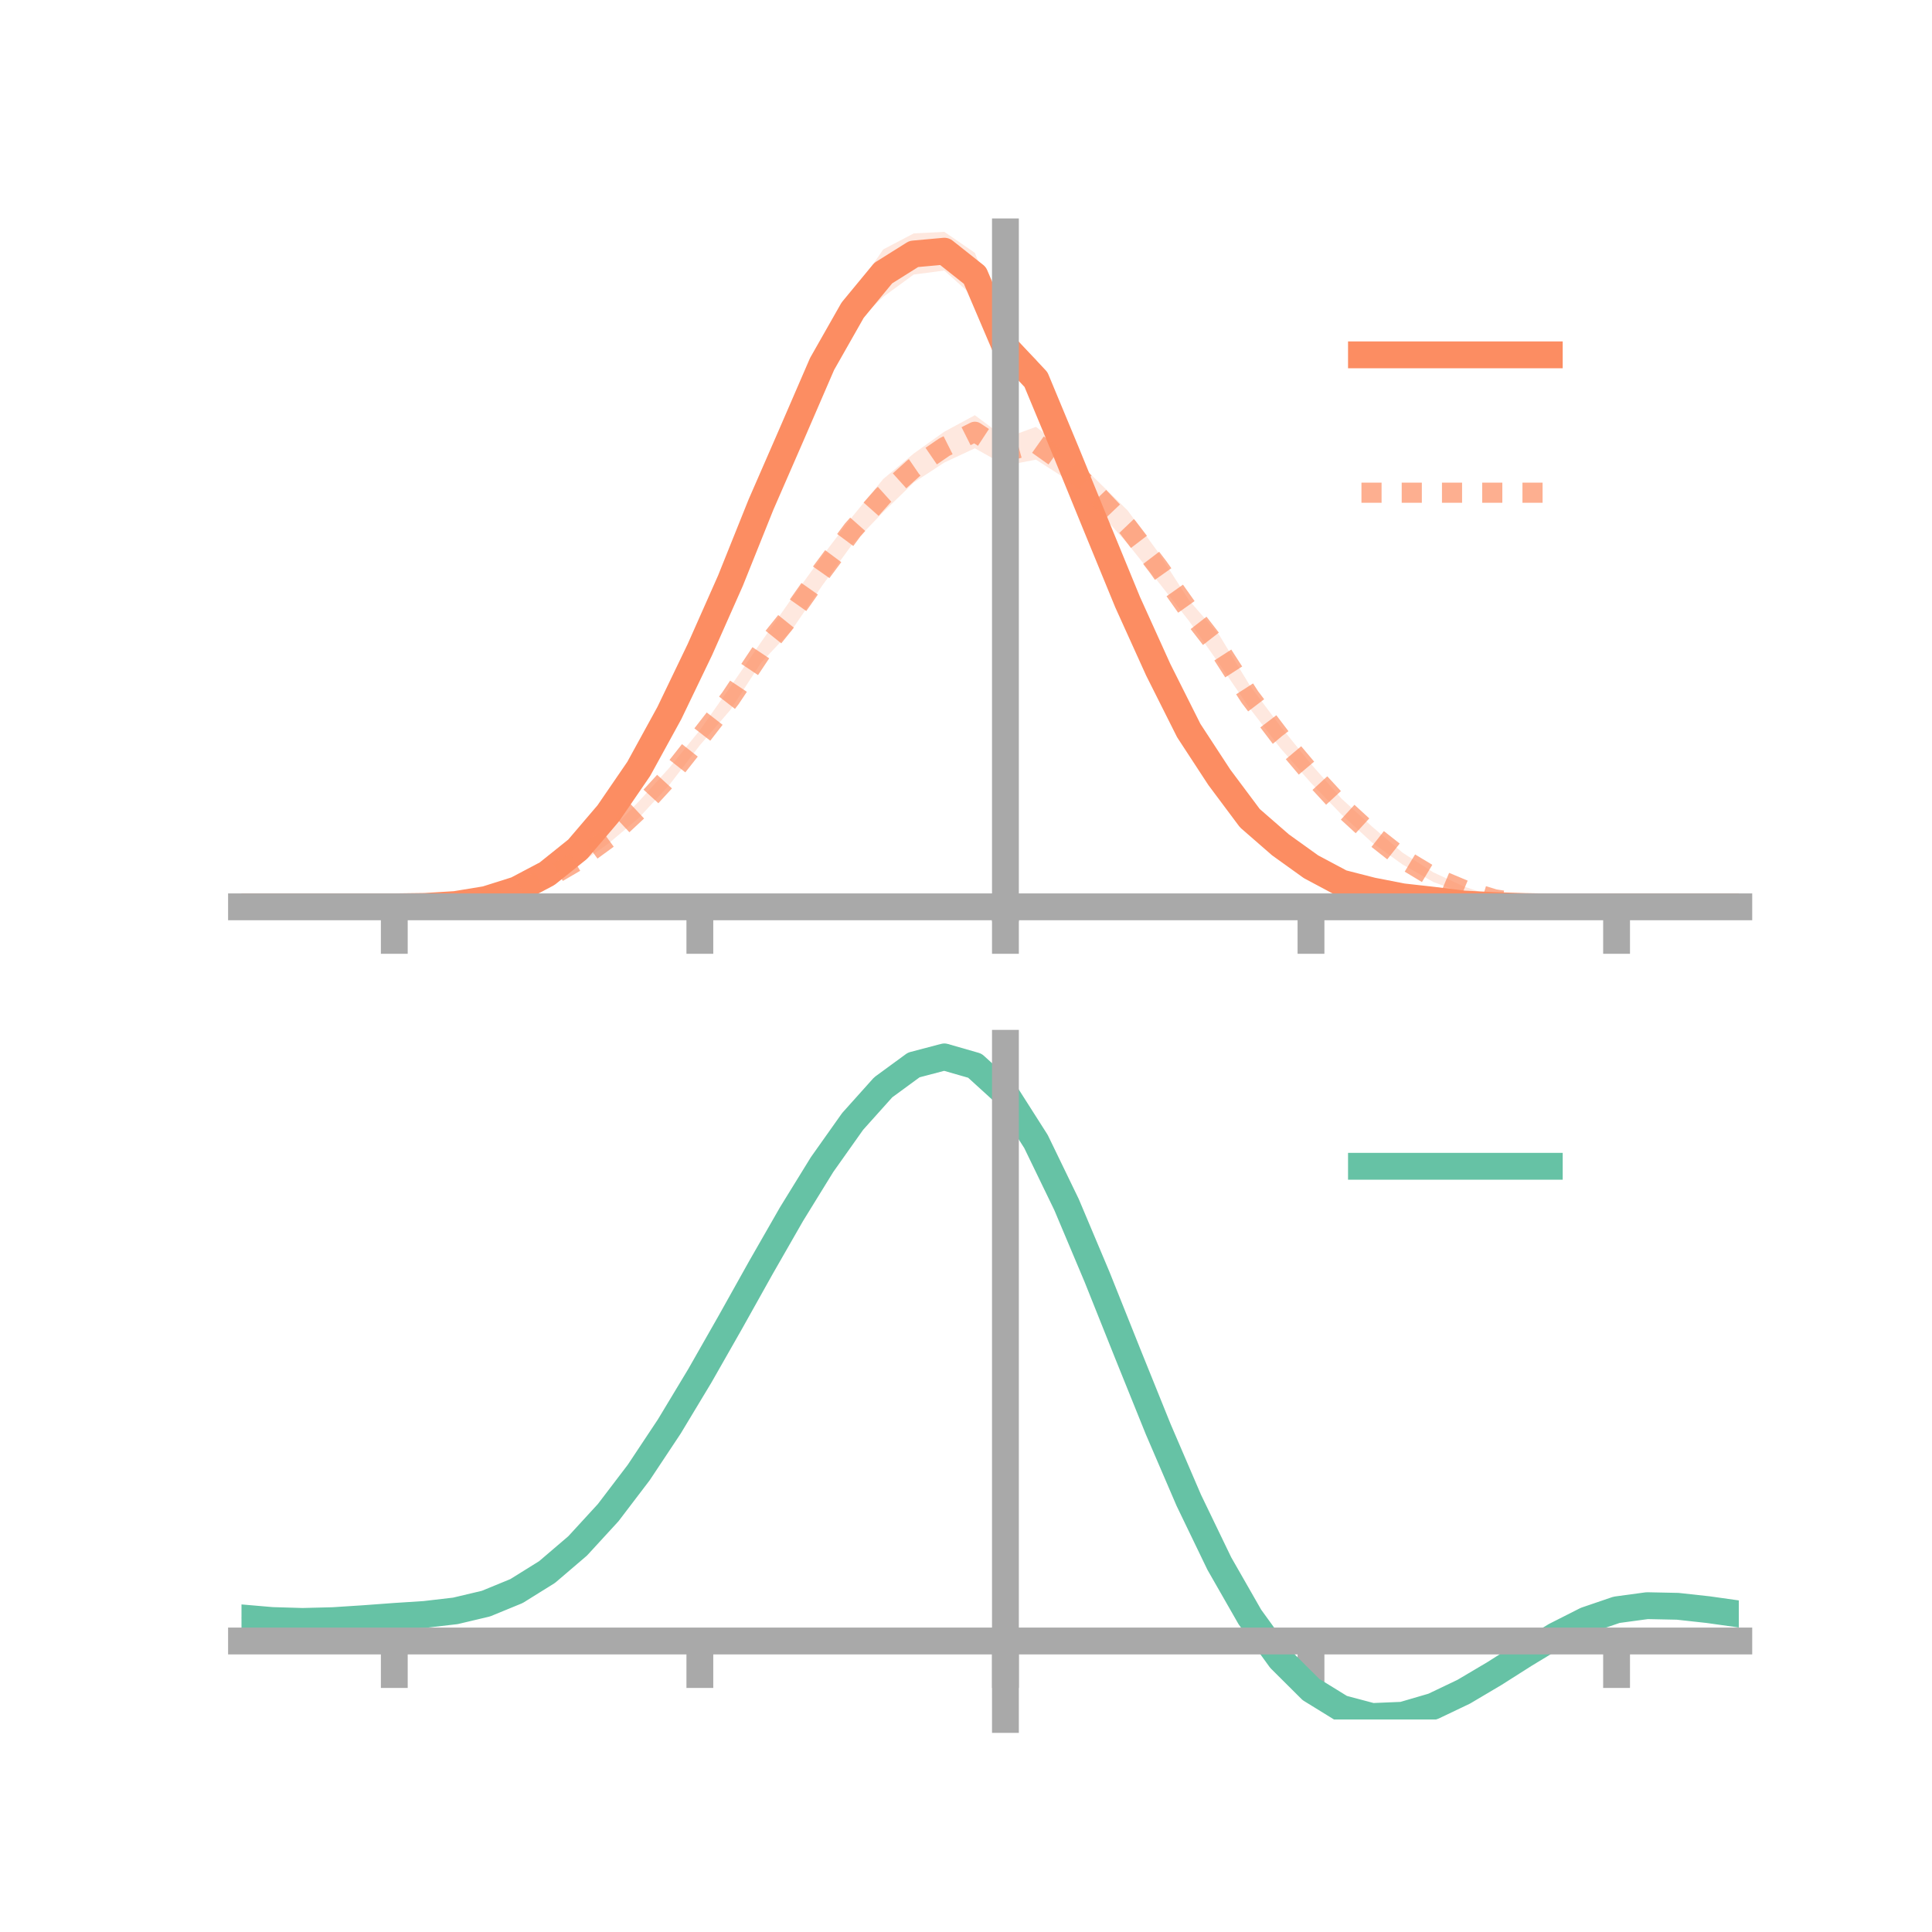 <?xml version="1.0" encoding="utf-8" standalone="no"?>
<!DOCTYPE svg PUBLIC "-//W3C//DTD SVG 1.1//EN"
  "http://www.w3.org/Graphics/SVG/1.1/DTD/svg11.dtd">
<!-- Created with matplotlib (https://matplotlib.org/) -->
<svg height="144pt" version="1.1" viewBox="0 0 144 144" width="144pt" xmlns="http://www.w3.org/2000/svg" xmlns:xlink="http://www.w3.org/1999/xlink">
 <defs>
  <style type="text/css">*{stroke-linecap:butt;stroke-linejoin:round;}</style>
 </defs>
 <g id="figure_1">
  <g id="patch_1">
   <path d="M 0 144 
L 144 144 
L 144 0 
L 0 0 
z
" style="fill:none;"/>
  </g>
  <g id="axes_1">
   <g id="patch_2">
    <path d="M 18 67.68 
L 129.6 67.68 
L 129.6 17.28 
L 18 17.28 
z
" style="fill:none;"/>
   </g>
   <g id="PolyCollection_1">
    <path clip-path="url(#p797d6c8e5f)" d="M 18 67.589 
L 18 67.589 
L 20.278 67.589 
L 22.555 67.589 
L 24.833 67.589 
L 27.11 67.589 
L 29.388 67.589 
L 31.665 67.541 
L 33.943 67.346 
L 36.22 66.909 
L 38.498 66.127 
L 40.776 64.876 
L 43.053 62.899 
L 45.331 60.183 
L 47.608 56.688 
L 49.886 52.333 
L 52.163 47.589 
L 54.441 42.161 
L 56.718 36.474 
L 58.996 31.296 
L 61.273 25.858 
L 63.551 21.92 
L 65.829 18.59 
L 68.106 17.396 
L 70.384 17.28 
L 72.661 18.844 
L 74.939 24.62 
L 77.216 26.784 
L 79.494 32.342 
L 81.771 38.076 
L 84.049 43.766 
L 86.327 48.857 
L 88.604 53.345 
L 90.882 56.97 
L 93.159 60.277 
L 95.437 62.205 
L 97.714 64.03 
L 99.992 65.203 
L 102.269 65.889 
L 104.547 66.471 
L 106.824 66.745 
L 109.102 67.15 
L 111.38 67.311 
L 113.657 67.457 
L 115.935 67.544 
L 118.212 67.594 
L 120.49 67.589 
L 122.767 67.589 
L 125.045 67.589 
L 127.322 67.589 
L 129.6 67.589 
L 129.6 67.589 
L 129.6 67.589 
L 127.322 67.589 
L 125.045 67.589 
L 122.767 67.589 
L 120.49 67.59 
L 118.212 67.625 
L 115.935 67.669 
L 113.657 67.678 
L 111.38 67.68 
L 109.102 67.613 
L 106.824 67.451 
L 104.547 67.215 
L 102.269 66.909 
L 99.992 66.432 
L 97.714 65.175 
L 95.437 63.733 
L 93.159 61.693 
L 90.882 58.903 
L 88.604 55.56 
L 86.327 50.975 
L 84.049 46.005 
L 81.771 40.607 
L 79.494 35.193 
L 77.216 29.795 
L 74.939 27.111 
L 72.661 22.21 
L 70.384 20.165 
L 68.106 20.462 
L 65.829 22.126 
L 63.551 24.316 
L 61.273 28.397 
L 58.996 33.484 
L 56.718 38.755 
L 54.441 44.412 
L 52.163 49.252 
L 49.886 53.974 
L 47.608 57.928 
L 45.331 61.077 
L 43.053 63.697 
L 40.776 65.371 
L 38.498 66.523 
L 36.22 67.18 
L 33.943 67.491 
L 31.665 67.576 
L 29.388 67.589 
L 27.11 67.589 
L 24.833 67.589 
L 22.555 67.589 
L 20.278 67.589 
L 18 67.589 
z
" style="fill:#fc8d62;fill-opacity:0.2;"/>
   </g>
   <g id="PolyCollection_2">
    <path clip-path="url(#p797d6c8e5f)" d="M 18 67.589 
L 18 67.589 
L 20.278 67.589 
L 22.555 67.589 
L 24.833 67.589 
L 27.11 67.589 
L 29.388 67.589 
L 31.665 67.531 
L 33.943 67.339 
L 36.22 66.921 
L 38.498 66.16 
L 40.776 65.178 
L 43.053 63.803 
L 45.331 62.074 
L 47.608 59.74 
L 49.886 57.229 
L 52.163 54.424 
L 54.441 51.188 
L 56.718 47.872 
L 58.996 44.627 
L 61.273 41.474 
L 63.551 38.479 
L 65.829 35.705 
L 68.106 33.803 
L 70.384 32.176 
L 72.661 30.948 
L 74.939 32.651 
L 77.216 31.813 
L 79.494 33.589 
L 81.771 35.818 
L 84.049 38.049 
L 86.327 41.168 
L 88.604 44.715 
L 90.882 47.343 
L 93.159 51.099 
L 95.437 54.137 
L 97.714 56.944 
L 99.992 59.528 
L 102.269 61.613 
L 104.547 63.559 
L 106.824 65.016 
L 109.102 66.071 
L 111.38 66.841 
L 113.657 67.239 
L 115.935 67.48 
L 118.212 67.573 
L 120.49 67.589 
L 122.767 67.589 
L 125.045 67.589 
L 127.322 67.589 
L 129.6 67.589 
L 129.6 67.589 
L 129.6 67.589 
L 127.322 67.589 
L 125.045 67.589 
L 122.767 67.589 
L 120.49 67.59 
L 118.212 67.62 
L 115.935 67.617 
L 113.657 67.515 
L 111.38 67.21 
L 109.102 66.588 
L 106.824 65.733 
L 104.547 64.442 
L 102.269 62.802 
L 99.992 60.714 
L 97.714 58.358 
L 95.437 55.767 
L 93.159 52.811 
L 90.882 49.492 
L 88.604 46.26 
L 86.327 43.369 
L 84.049 40.524 
L 81.771 37.973 
L 79.494 35.721 
L 77.216 34.259 
L 74.939 34.696 
L 72.661 33.413 
L 70.384 34.475 
L 68.106 35.967 
L 65.829 38.169 
L 63.551 40.528 
L 61.273 43.66 
L 58.996 46.979 
L 56.718 49.403 
L 54.441 52.913 
L 52.163 55.546 
L 49.886 58.509 
L 47.608 60.967 
L 45.331 62.888 
L 43.053 64.494 
L 40.776 65.769 
L 38.498 66.609 
L 36.22 67.188 
L 33.943 67.479 
L 31.665 67.582 
L 29.388 67.589 
L 27.11 67.589 
L 24.833 67.589 
L 22.555 67.589 
L 20.278 67.589 
L 18 67.589 
z
" style="fill:#fc8d62;fill-opacity:0.2;"/>
   </g>
   <g id="matplotlib.axis_1">
    <g id="xtick_1">
     <g id="line2d_1">
      <defs>
       <path d="M 0 0 
L 0 3.5 
" id="m88505dcfc2" style="stroke:#a9a9a9;stroke-width:2;"/>
      </defs>
      <g>
       <use style="fill:#a9a9a9;stroke:#a9a9a9;stroke-width:2;" x="29.388" xlink:href="#m88505dcfc2" y="67.589"/>
      </g>
     </g>
    </g>
    <g id="xtick_2">
     <g id="line2d_2">
      <g>
       <use style="fill:#a9a9a9;stroke:#a9a9a9;stroke-width:2;" x="52.163" xlink:href="#m88505dcfc2" y="67.589"/>
      </g>
     </g>
    </g>
    <g id="xtick_3">
     <g id="line2d_3">
      <g>
       <use style="fill:#a9a9a9;stroke:#a9a9a9;stroke-width:2;" x="74.939" xlink:href="#m88505dcfc2" y="67.589"/>
      </g>
     </g>
    </g>
    <g id="xtick_4">
     <g id="line2d_4">
      <g>
       <use style="fill:#a9a9a9;stroke:#a9a9a9;stroke-width:2;" x="97.714" xlink:href="#m88505dcfc2" y="67.589"/>
      </g>
     </g>
    </g>
    <g id="xtick_5">
     <g id="line2d_5">
      <g>
       <use style="fill:#a9a9a9;stroke:#a9a9a9;stroke-width:2;" x="120.49" xlink:href="#m88505dcfc2" y="67.589"/>
      </g>
     </g>
    </g>
   </g>
   <g id="matplotlib.axis_2"/>
   <g id="line2d_6">
    <path clip-path="url(#p797d6c8e5f)" d="M 18 67.589 
L 20.278 67.589 
L 22.555 67.589 
L 24.833 67.589 
L 27.11 67.589 
L 29.388 67.589 
L 31.665 67.559 
L 33.943 67.418 
L 36.22 67.044 
L 38.498 66.325 
L 40.776 65.123 
L 43.053 63.298 
L 45.331 60.63 
L 47.608 57.308 
L 49.886 53.154 
L 52.163 48.421 
L 54.441 43.287 
L 56.718 37.614 
L 58.996 32.39 
L 61.273 27.128 
L 63.551 23.118 
L 65.829 20.358 
L 68.106 18.929 
L 70.384 18.722 
L 72.661 20.527 
L 74.939 25.866 
L 77.216 28.29 
L 79.494 33.767 
L 81.771 39.341 
L 84.049 44.885 
L 86.327 49.916 
L 88.604 54.453 
L 90.882 57.937 
L 93.159 60.985 
L 95.437 62.969 
L 97.714 64.603 
L 99.992 65.817 
L 102.269 66.399 
L 104.547 66.843 
L 106.824 67.098 
L 109.102 67.381 
L 111.38 67.496 
L 113.657 67.568 
L 115.935 67.606 
L 118.212 67.609 
L 120.49 67.59 
L 122.767 67.589 
L 125.045 67.589 
L 127.322 67.589 
L 129.6 67.589 
" style="fill:none;stroke:#fc8d62;stroke-linecap:square;stroke-width:2;"/>
   </g>
   <g id="line2d_7">
    <path clip-path="url(#p797d6c8e5f)" d="M 18 67.589 
L 20.278 67.589 
L 22.555 67.589 
L 24.833 67.589 
L 27.11 67.589 
L 29.388 67.589 
L 31.665 67.557 
L 33.943 67.409 
L 36.22 67.054 
L 38.498 66.385 
L 40.776 65.474 
L 43.053 64.149 
L 45.331 62.481 
L 47.608 60.353 
L 49.886 57.869 
L 52.163 54.985 
L 54.441 52.05 
L 56.718 48.637 
L 58.996 45.803 
L 61.273 42.567 
L 63.551 39.503 
L 65.829 36.937 
L 68.106 34.885 
L 70.384 33.325 
L 72.661 32.181 
L 74.939 33.674 
L 77.216 33.036 
L 79.494 34.655 
L 81.771 36.896 
L 84.049 39.287 
L 86.327 42.268 
L 88.604 45.488 
L 90.882 48.418 
L 93.159 51.955 
L 95.437 54.952 
L 97.714 57.651 
L 99.992 60.121 
L 102.269 62.208 
L 104.547 64.001 
L 106.824 65.374 
L 109.102 66.329 
L 111.38 67.026 
L 113.657 67.377 
L 115.935 67.548 
L 118.212 67.597 
L 120.49 67.59 
L 122.767 67.589 
L 125.045 67.589 
L 127.322 67.589 
L 129.6 67.589 
" style="fill:none;stroke:#fc8d62;stroke-dasharray:1.5,1.5;stroke-dashoffset:0;stroke-opacity:0.7;stroke-width:1.5;"/>
   </g>
   <g id="patch_3">
    <path d="M 74.939 67.68 
L 74.939 17.28 
" style="fill:none;stroke:#a9a9a9;stroke-linecap:square;stroke-linejoin:miter;stroke-width:2;"/>
   </g>
   <g id="patch_4">
    <path d="M 129.6 67.68 
L 129.6 17.28 
" style="fill:none;"/>
   </g>
   <g id="patch_5">
    <path d="M 18 67.589 
L 129.6 67.589 
" style="fill:none;stroke:#a9a9a9;stroke-linecap:square;stroke-linejoin:miter;stroke-width:2;"/>
   </g>
   <g id="patch_6">
    <path d="M 18 17.28 
L 129.6 17.28 
" style="fill:none;"/>
   </g>
   <g id="legend_1">
    <g id="line2d_8">
     <path d="M 101.475 26.449 
L 115.475 26.449 
" style="fill:none;stroke:#fc8d62;stroke-linecap:square;stroke-width:2;"/>
    </g>
    <g id="line2d_9"/>
    <g id="text_1">
     <!--   -->
     <g transform="translate(121.075 28.899)scale(0.07 -0.07)">
      <defs>
       <path id="DejaVuSans-32"/>
      </defs>
      <use xlink:href="#DejaVuSans-32"/>
     </g>
    </g>
    <g id="line2d_10">
     <path d="M 101.475 36.724 
L 115.475 36.724 
" style="fill:none;stroke:#fc8d62;stroke-dasharray:1.5,1.5;stroke-dashoffset:0;stroke-opacity:0.7;stroke-width:1.5;"/>
    </g>
    <g id="line2d_11"/>
    <g id="text_2">
     <!--   -->
     <g transform="translate(121.075 39.174)scale(0.07 -0.07)">
      <use xlink:href="#DejaVuSans-32"/>
     </g>
    </g>
   </g>
  </g>
  <g id="axes_2">
   <g id="patch_7">
    <path d="M 18 128.16 
L 129.6 128.16 
L 129.6 77.76 
L 18 77.76 
z
" style="fill:none;"/>
   </g>
   <g id="PolyCollection_3">
    <path clip-path="url(#pab9bedd859)" d="M 18 120.63 
L 18 120.546 
L 20.278 120.752 
L 22.555 120.821 
L 24.833 120.756 
L 27.11 120.6 
L 29.388 120.423 
L 31.665 120.27 
L 33.943 119.999 
L 36.22 119.453 
L 38.498 118.504 
L 40.776 117.061 
L 43.053 115.072 
L 45.331 112.53 
L 47.608 109.465 
L 49.886 105.944 
L 52.163 102.068 
L 54.441 97.967 
L 56.718 93.794 
L 58.996 89.725 
L 61.273 85.947 
L 63.551 82.66 
L 65.829 80.067 
L 68.106 78.369 
L 70.384 77.76 
L 72.661 78.427 
L 74.939 80.536 
L 77.216 84.168 
L 79.494 88.944 
L 81.771 94.431 
L 84.049 100.222 
L 86.327 105.96 
L 88.604 111.347 
L 90.882 116.15 
L 93.159 120.199 
L 95.437 123.391 
L 97.714 125.686 
L 99.992 127.104 
L 102.269 127.716 
L 104.547 127.628 
L 106.824 126.975 
L 109.102 125.907 
L 111.38 124.584 
L 113.657 123.167 
L 115.935 121.814 
L 118.212 120.676 
L 120.49 119.905 
L 122.767 119.598 
L 125.045 119.649 
L 127.322 119.907 
L 129.6 120.241 
L 129.6 120.35 
L 129.6 120.35 
L 127.322 120.04 
L 125.045 119.799 
L 122.767 119.757 
L 120.49 120.067 
L 118.212 120.849 
L 115.935 122.018 
L 113.657 123.422 
L 111.38 124.896 
L 109.102 126.271 
L 106.824 127.378 
L 104.547 128.057 
L 102.269 128.16 
L 99.992 127.562 
L 97.714 126.171 
L 95.437 123.935 
L 93.159 120.841 
L 90.882 116.929 
L 88.604 112.293 
L 86.327 107.089 
L 84.049 101.542 
L 81.771 95.937 
L 79.494 90.622 
L 77.216 85.993 
L 74.939 82.474 
L 72.661 80.435 
L 70.384 79.794 
L 68.106 80.384 
L 65.829 82.018 
L 63.551 84.507 
L 61.273 87.654 
L 58.996 91.263 
L 56.718 95.144 
L 54.441 99.116 
L 52.163 103.016 
L 49.886 106.697 
L 47.608 110.04 
L 45.331 112.953 
L 43.053 115.375 
L 40.776 117.279 
L 38.498 118.673 
L 36.22 119.597 
L 33.943 120.13 
L 31.665 120.39 
L 29.388 120.532 
L 27.11 120.692 
L 24.833 120.829 
L 22.555 120.881 
L 20.278 120.816 
L 18 120.63 
z
" style="fill:#66c2a5;fill-opacity:0.2;"/>
   </g>
   <g id="matplotlib.axis_3">
    <g id="xtick_6">
     <g id="line2d_12">
      <g>
       <use style="fill:#a9a9a9;stroke:#a9a9a9;stroke-width:2;" x="29.388" xlink:href="#m88505dcfc2" y="122.31"/>
      </g>
     </g>
    </g>
    <g id="xtick_7">
     <g id="line2d_13">
      <g>
       <use style="fill:#a9a9a9;stroke:#a9a9a9;stroke-width:2;" x="52.163" xlink:href="#m88505dcfc2" y="122.31"/>
      </g>
     </g>
    </g>
    <g id="xtick_8">
     <g id="line2d_14">
      <g>
       <use style="fill:#a9a9a9;stroke:#a9a9a9;stroke-width:2;" x="74.939" xlink:href="#m88505dcfc2" y="122.31"/>
      </g>
     </g>
    </g>
    <g id="xtick_9">
     <g id="line2d_15">
      <g>
       <use style="fill:#a9a9a9;stroke:#a9a9a9;stroke-width:2;" x="97.714" xlink:href="#m88505dcfc2" y="122.31"/>
      </g>
     </g>
    </g>
    <g id="xtick_10">
     <g id="line2d_16">
      <g>
       <use style="fill:#a9a9a9;stroke:#a9a9a9;stroke-width:2;" x="120.49" xlink:href="#m88505dcfc2" y="122.31"/>
      </g>
     </g>
    </g>
   </g>
   <g id="matplotlib.axis_4"/>
   <g id="line2d_17">
    <path clip-path="url(#pab9bedd859)" d="M 18 120.588 
L 20.278 120.784 
L 22.555 120.851 
L 24.833 120.793 
L 27.11 120.646 
L 29.388 120.478 
L 31.665 120.33 
L 33.943 120.065 
L 36.22 119.525 
L 38.498 118.589 
L 40.776 117.17 
L 43.053 115.224 
L 45.331 112.742 
L 47.608 109.752 
L 49.886 106.321 
L 52.163 102.542 
L 54.441 98.542 
L 56.718 94.469 
L 58.996 90.494 
L 61.273 86.8 
L 63.551 83.584 
L 65.829 81.043 
L 68.106 79.376 
L 70.384 78.777 
L 72.661 79.431 
L 74.939 81.505 
L 77.216 85.08 
L 79.494 89.783 
L 81.771 95.184 
L 84.049 100.882 
L 86.327 106.524 
L 88.604 111.82 
L 90.882 116.54 
L 93.159 120.52 
L 95.437 123.663 
L 97.714 125.929 
L 99.992 127.333 
L 102.269 127.938 
L 104.547 127.843 
L 106.824 127.177 
L 109.102 126.089 
L 111.38 124.74 
L 113.657 123.294 
L 115.935 121.916 
L 118.212 120.763 
L 120.49 119.986 
L 122.767 119.677 
L 125.045 119.724 
L 127.322 119.974 
L 129.6 120.295 
" style="fill:none;stroke:#66c2a5;stroke-linecap:square;stroke-width:2;"/>
   </g>
   <g id="patch_8">
    <path d="M 74.939 128.16 
L 74.939 77.76 
" style="fill:none;stroke:#a9a9a9;stroke-linecap:square;stroke-linejoin:miter;stroke-width:2;"/>
   </g>
   <g id="patch_9">
    <path d="M 129.6 128.16 
L 129.6 77.76 
" style="fill:none;"/>
   </g>
   <g id="patch_10">
    <path d="M 18 122.31 
L 129.6 122.31 
" style="fill:none;stroke:#a9a9a9;stroke-linecap:square;stroke-linejoin:miter;stroke-width:2;"/>
   </g>
   <g id="patch_11">
    <path d="M 18 77.76 
L 129.6 77.76 
" style="fill:none;"/>
   </g>
   <g id="legend_2">
    <g id="line2d_18">
     <path d="M 101.475 86.929 
L 115.475 86.929 
" style="fill:none;stroke:#66c2a5;stroke-linecap:square;stroke-width:2;"/>
    </g>
    <g id="line2d_19"/>
    <g id="text_3">
     <!--   -->
     <g transform="translate(121.075 89.379)scale(0.07 -0.07)">
      <use xlink:href="#DejaVuSans-32"/>
     </g>
    </g>
   </g>
  </g>
 </g>
 <defs>
  <clipPath id="p797d6c8e5f">
   <rect height="50.4" width="111.6" x="18" y="17.28"/>
  </clipPath>
  <clipPath id="pab9bedd859">
   <rect height="50.4" width="111.6" x="18" y="77.76"/>
  </clipPath>
 </defs>
</svg>
